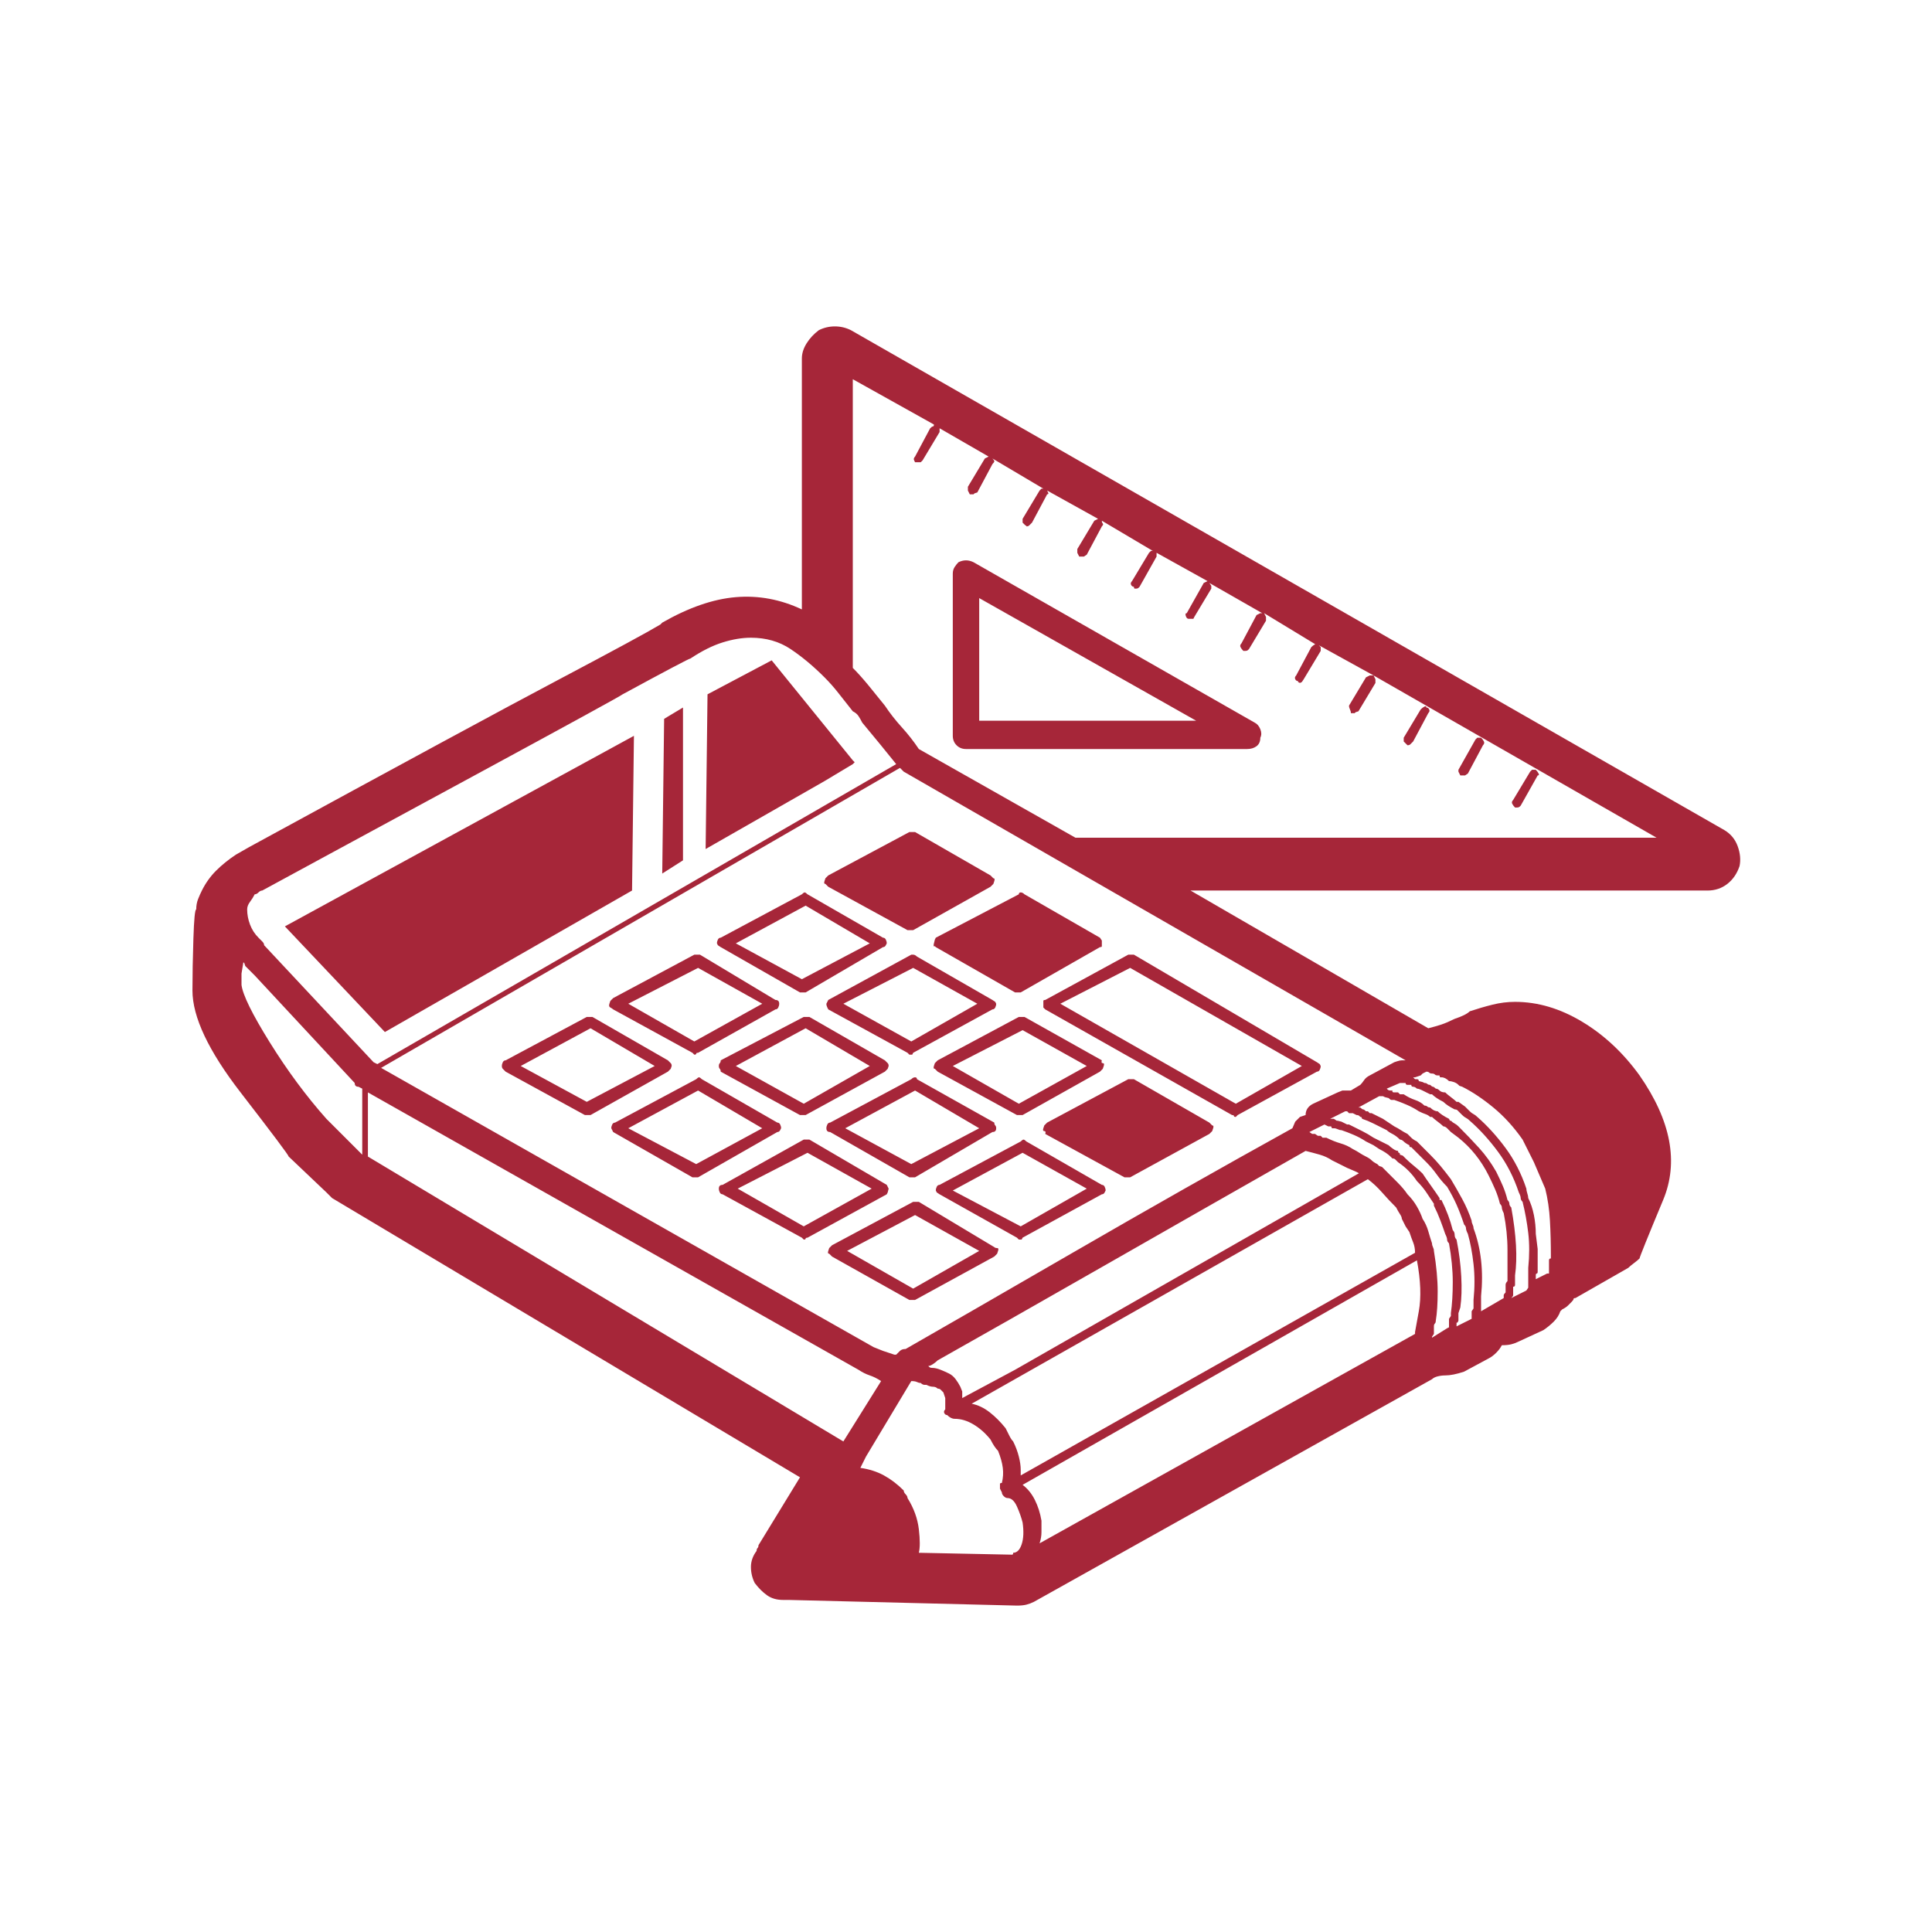 <?xml version="1.0" standalone="no"?>
<!DOCTYPE svg PUBLIC "-//W3C//DTD SVG 1.1//EN" "http://www.w3.org/Graphics/SVG/1.1/DTD/svg11.dtd" >
<svg xmlns="http://www.w3.org/2000/svg" xmlns:xlink="http://www.w3.org/1999/xlink" version="1.1" viewBox="0 0 1024 1024">
  <g transform="matrix(1 0 0 -1 0 960)">
   <path fill="#a62639"
d="M665 577l-149 85q-2 1 -4 1t-4 -1q-1 -1 -2 -2.5t-1 -3.5v-86q0 -3 2 -5t5 -2h149q3 0 5 1.5t2 4.5q1 2 0 4.5t-3 3.5zM519 578v65l115 -65h-115zM914 520l-463 265q-4 2 -8.5 2t-8.5 -2q-4 -3 -6.5 -7t-2.5 -8v-133q-17 8 -35 6.5t-39 -13.5l-0.5 -0.5l-0.5 -0.5
q-10 -6 -53.5 -29t-164.5 -89l-7 -4q-6 -4 -10.5 -8.5t-7.5 -10.5q-1 -2 -2 -4.5t-1 -5.5q-1 0 -1.5 -15.5t-0.5 -27.5q0 -21 25.5 -54t25.5 -34l20 -19l1.5 -1.5l1.5 -1.5l248 -148l-22 -36q0 -1 -0.5 -1.5t-0.5 -1.5v0q-3 -4 -3 -8.5t2 -8.5q3 -4 6.5 -6.5t8.5 -2.5v0h2h1
l121 -3q3 0 5 0.5t4 1.5l211 118q1 1 3 1.5t4 0.5t4.5 0.5t5.5 1.5l13 7q2 1 4 3t3 4q3 0 5 0.5t4 1.5l13 6q3 2 5.5 4.5t3.5 5.5l1 1q2 1 3 2l2 2v0v0q1 1 1 1.5t1 0.5l28 16q1 1 3 2.5t3 2.5q0 1 12.5 31t-12.5 66q-13 18 -30.5 28.5t-35.5 10.5q-6 0 -12 -1.5t-12 -3.5
q-1 -1 -3 -2t-5 -2q-4 -2 -7 -3t-7 -2v0v0l-126 73h274q6 0 10.5 3.5t6.5 9.5q1 5 -1 10.5t-7 8.5v0zM135 486q1 0 2 1t2 1l35 19t77.5 42t78.5 43q35 19 36 19q9 6 17 8.5t15 2.5q12 0 21 -6t18 -15q4 -4 7.5 -8.5t7.5 -9.5q2 -1 3 -2.5t2 -3.5q5 -6 9.5 -11.5t8.5 -10.5
l-275 -159l-2 1l-58 62q0 1 -1 2l-2 2q-3 3 -4.5 7t-1.5 8q0 2 1.5 4t2.5 4v0zM192 348v0l-19 19q-16 18 -30 40.5t-15 30.5v0v0v6t1 6l0.5 -0.5t0.5 -1.5l5 -5l53 -57q0 -1 0.5 -1.5t1.5 -0.5l2 -1v-35v0zM195 347v34l260 -147q3 -2 6 -3t6 -3l-20 -32l-252 151v0zM537 137
q0 -1 -0.5 -1h-0.5l-49 1q1 4 0 12.5t-6 16.5q0 1 -1 2t-1 2q-5 5 -10.5 8t-12.5 4l3 6l24 40q2 0 3 -0.5t2 -0.5q1 -1 2 -1h1q2 -1 3.5 -1t2.5 -1q1 0 1.5 -0.5l1.5 -1.5t1 -3v-6q-1 -1 -0.5 -2t1.5 -1q1 -1 2 -1.5t2 -0.5q5 0 10 -3t9 -8q1 -2 2 -3.5t2 -2.5q2 -5 2.5 -9
t-0.5 -8q-1 0 -1 -0.5v-0.5v-2t1 -2q0 -1 1 -2t2 -1q3 0 5 -4.5t3 -8.5q1 -7 -0.5 -11.5t-4.5 -4.5v0zM537 196q-1 1 -2 3l-2 4q-4 5 -8.5 8.5t-9.5 4.5l210 119q4 -3 7.5 -7t7.5 -8q1 -2 2 -3.5t1 -2.5l2 -4t2 -3q1 -3 2 -5.5t1 -5.5l-209 -118v1v2q0 3 -1 7t-3 8v0z
M538 234l-28 -15v3.5t-1 2.5q-1 2 -2.5 4t-3.5 3t-4.5 2t-4.5 1q-1 0 -1.5 0.5l-0.5 0.5q1 0 2.5 1t2.5 2q32 18 88 50t107 61q4 -1 7.5 -2t6.5 -3l4 -2l4 -2t3.5 -1.5t2.5 -1.5l-182 -104v0zM750 254v0v-1l-199 -111q1 3 1 6v6q-1 6 -3.5 11t-6.5 8l209 119q3 -16 1 -27
l-2 -11v0zM769 264v-1.5t-1 -1.5v-0.5v-0.5v-0.5v-1.5v-1.5t-1 -0.5l-8 -5v0.5t1 1.5v2v1v1v0q0 1 0.5 1.5t0.5 1.5q1 6 1 15.5t-2 21.5q0 1 -0.5 2t-0.5 2q-1 3 -2 6.5t-3 6.5q-1 3 -3 6.5t-5 6.5q-2 3 -5.5 6.5l-6.5 6.5l-1.5 1.5t-1.5 0.5l-0.5 0.5l-0.5 0.5q-2 1 -3 2
t-3 2t-3.5 2t-3.5 2q-3 2 -6.5 3t-7.5 3h-0.5h-1.5l-0.5 0.5l-0.5 0.5h-1.5t-1.5 1h-1.5t-1.5 1l8 4l1 -0.5l1 -0.5h1.5t0.5 -1h0.5h0.5q1 0 2 -0.5t2 -0.5q3 -1 6.5 -2.5t6.5 -3.5l4 -2t3 -2q2 -1 3.5 -2t2.5 -2l0.5 -0.5l0.5 -0.5q1 0 1.5 -0.5l1.5 -1.5q3 -2 5.5 -4.5
t4.5 -5.5q3 -3 5 -6l4 -6v-1v0q2 -4 3.5 -8t2.5 -7q1 -2 1 -3t1 -2q2 -11 2 -20.5t-1 -16.5v0zM781 271v-1.5v-1.5v0v0v-1.5t-1 -1.5v-0.5v-1.5v0v-1v-0.5v-0.5l-8 -4v0.5v0.5v0v1h0.5t0.5 1v0.5v0.5v1.5v1.5t0.5 1.5t0.5 1.5q1 7 0.5 16.5t-2.5 19.5q-1 1 -1 2.5t-1 2.5
q-1 4 -2.5 8t-3.5 8h-1v1q-2 3 -4.5 6.5t-4.5 6.5q-2 2 -4.5 4t-4.5 4l-1.5 1.5t-1.5 0.5q0 1 -0.5 1t-0.5 1q-1 0 -2.5 1t-2.5 2l-4 2l-4 2q-3 2 -6 3.5l-7 3.5h-1t-2 1l-1 0.5t-2 0.5v0v0h-0.5t-1.5 1v0v0h-1h-1l8 4v0h1v0l1 -1h0.5h1.5l1 -0.5l1 -0.5q1 0 1.5 -0.5
l0.5 -0.5h0.5t0.5 -1q3 -1 6 -2.5l7 -3.5q1 -1 3 -2t4 -3q1 0 2 -1t3 -2q0 -1 0.5 -1h0.5l1.5 -1.5l0.5 -0.5l3.5 -3.5l2.5 -2.5q3 -3 5.5 -6.5t5.5 -6.5q3 -5 5 -9.5t4 -10.5q1 -1 1 -2t1 -3q2 -7 3 -16t0 -19v0zM799 281q-1 -1 -1 -2v-1v-1v-1v-0.5v-0.5q-1 -1 -1 -1.5
v-1.5l-12 -7v1.5v1.5v1v1v1v0v1.5v0.5q1 10 0 19t-4 17q0 1 -0.5 2t-0.5 2q-2 6 -5 11.5t-6 10.5q-3 4 -5.5 7t-5.5 6l-2 2l-2 2l-0.5 0.5l-1.5 1.5l-0.5 0.5l-0.5 0.5q-2 1 -3 2l-2 2q-2 1 -3.5 2t-3.5 2l-6 4t-6 3h-0.5h-0.5l-1 1h-1q-1 1 -1.5 1t-1.5 1h-0.5h-0.5l11 6h1
h1l1 -0.5t2 -0.5v0v0q1 -1 1.5 -1h1.5q3 -1 6.5 -2.5t6.5 -3.5q2 -1 3.5 -1.5t2.5 -1.5h0.5h0.5q1 -1 3 -2.5t3 -2.5v0v0q1 0 2 -1l2 -2t2 -1.5t2 -1.5q5 -4 9 -9t7 -11q2 -4 3.5 -7.5t2.5 -7.5q1 -1 1 -2t1 -3q2 -10 2 -19.5v-16.5v0zM750 389l3 1l1 1l2 1v0v0v0
q1 0 1.5 -0.5t1.5 -0.5t1.5 -0.5t1.5 -0.5v0h1v0v0q0 -1 0.5 -1h0.5q1 0 2 -0.5t2 -1.5v0v0q1 0 2.5 -0.5t2.5 -1.5l0.5 -0.5t1.5 -0.5q8 -4 16.5 -11t15.5 -17l6 -12t6 -14q2 -8 2.5 -17t0.5 -19v-0.5v-0.5q-1 0 -1 -1v-1v-1.5v-1.5v-1v-1v0v-1v0h-1l-6 -3v1v1q0 1 0.5 1
t0.5 1v0.5v0.5v0v0v1.5v1.5v8t-1 8q0 5 -1 10t-3 9q0 1 -0.5 2.5t-0.5 2.5q-4 12 -11 21.5t-15 16.5q-1 1 -2 1.5t-2 1.5l-2.5 2.5t-3.5 2.5v0h-1q-1 1 -3 2.5t-3 2.5q-2 0 -3 1t-2 1q-1 1 -1.5 1t-1.5 1q-1 0 -1.5 0.5t-1.5 0.5v0v0l-1 0.5t-2 0.5q0 1 -1 1h-1l-0.5 0.5
l-0.5 0.5h1v0zM751 383v0v0q1 0 3 -1l4 -2v0h1q1 -1 2.5 -2t3.5 -2q1 -1 2.5 -2t3.5 -2q1 0 1.5 -0.5l0.5 -0.5l1.5 -1.5l0.5 -0.5q1 -1 2 -1.5t2 -1.5q8 -7 15 -16.5t11 -21.5q1 -2 1 -3t1 -2q2 -8 3 -16.5t0 -18.5v0v0v-2v-1v-1v0v0v0v-1v-1v-1.5v-1.5v0v0v-1.5t-1 -1.5
l-8 -4q1 1 1 1.5v1.5v0v0v0v0v1.5v1.5q1 0 1 1v1v2v2q1 7 0.5 16t-2.5 20q-1 1 -1 2t-1 2q-1 4 -2.5 7.5t-3.5 7.5q-4 7 -9 12.5t-11 11.5v0v0q-1 1 -2 1.5t-2 1.5h-0.5t-0.5 1q-2 1 -3.5 2t-2.5 2q-1 0 -2 0.5t-2 1.5q-1 0 -1.5 0.5t-1.5 0.5q-2 2 -5 3t-6 3h-2t-1 1h-1.5
h-0.5q-1 0 -1 0.5v0.5h-1v0q-1 0 -1.5 0.5l-0.5 0.5l7 3h1.5h0.5h0.5h0.5q0 -1 1 -1h2q0 -1 1 -1t2 -1v0zM745 398h-1h-1q-1 0 -2.5 -0.5l-1.5 -0.5l-13 -7q-2 -1 -3 -2.5t-2 -2.5l-5 -3v0v0h-1.5h-1.5h-1.5t-2.5 -1l-13 -6q-2 -1 -3 -2.5t-1 -3.5l-3 -1l-2.5 -2.5
t-1.5 -3.5q-56 -31 -116.5 -66t-88.5 -51v0q-2 0 -3 -1l-2 -2h-1v0l-6 2t-5 2l-261 148l275 159v0v0l1.5 -1.5l0.5 -0.5l266 -153v0zM570 516l-83 47q-4 6 -9 11.5t-9 11.5q-4 5 -8.5 10.5t-8.5 9.5v153l43 -24q0 -1 -0.5 -1t-1.5 -1l-8 -15q-1 -1 -0.5 -2l0.5 -1h1h1h1t1 1
l9 15v1.5v0.5l26 -15l-1 -0.5l-1 -0.5l-9 -15v-2t1 -2h1h1l0.5 0.5t1.5 0.5l8 15q1 1 1 1.5t-1 1.5l27 -16h-1t-1 -1l-9 -15v-2t1 -1t1 -0.5v-0.5q1 0 1.5 0.5l1.5 1.5l8 15q1 0 0.5 1l-0.5 1l27 -15l-1 -0.5l-1 -0.5l-9 -15v-2t1 -2h0.5h0.5h1.5t1.5 1l8 15q1 1 0.5 1.5
t-0.5 1.5l27 -16h-1t-1 -1l-9 -15q-1 -1 -0.5 -2t1.5 -1q0 -1 0.5 -1h0.5q1 0 1.5 0.5l0.5 0.5l9 16v1v1l27 -15l-1 -0.5l-1 -0.5l-9 -16q-1 0 -0.5 -1.5t1.5 -1.5h0.5h0.5h1.5t0.5 1l9 15v1.5t-1 1.5l28 -16h-1t-2 -1l-8 -15q-1 -1 -0.5 -2t1.5 -2h0.5h0.5q1 0 1.5 0.5
l0.5 0.5l9 15v2t-1 2l28 -17q0 1 -1 0.5t-2 -1.5l-8 -15q-1 -1 -0.5 -2t1.5 -1v-0.5t1 -0.5l1 0.5t1 1.5l9 15v2t-1 1l29 -16h-2t-2 -1l-9 -15q0 -1 0.5 -2t0.5 -2h1h1l0.5 0.5t1.5 0.5l9 15v2t-1 2l150 -86h-308v0zM356 395q0 1 -0.5 1.5l-1.5 1.5l-40 23h-1h-2l-43 -23
q-1 0 -1.5 -1t-0.5 -2t0.5 -1.5l1.5 -1.5l42 -23h0.5h0.5h1h1l41 23l1.5 1.5t0.5 1.5zM311 376l-35 19l37 20l34 -20zM325 425l42 -23l0.5 -0.5l0.5 -0.5q1 0 1 0.5t1 0.5l41 23q1 0 1.5 1t0.5 2t-0.5 1.5t-1.5 0.5l-40 24h-1h-2l-43 -23l-1.5 -1.5t-0.5 -1.5t0.5 -2t1.5 -1
v0zM370 447l34 -19l-36 -20l-35 20zM382 458l42 -24h0.5h0.5h0.5h1.5l41 24q1 0 1.5 1l0.5 1q0 1 -0.5 2t-1.5 1l-40 23q-1 1 -1.5 1t-1.5 -1l-43 -23q-1 0 -1.5 -1t-0.5 -2l0.5 -1t1.5 -1v0zM427 480l34 -20l-36 -19l-35 19l37 20v0zM439 490l42 -23h0.5h0.5h0.5h1.5l41 23
l1.5 1.5t0.5 1.5t-0.5 1.5l-1.5 1.5l-40 23h-1.5h-1.5l-43 -23l-1.5 -1.5t-0.5 -1.5t0.5 -1.5l1.5 -1.5v0zM414 362q0 1 -0.5 2t-1.5 1l-40 23q-1 1 -1.5 1t-1.5 -1l-43 -23q-1 0 -1.5 -1t-0.5 -2l0.5 -1l0.5 -1l42 -24h1h1h0.5h0.5l42 24q1 0 1.5 1l0.5 1v0zM369 343
l-36 19l37 20l34 -20zM471 395q0 1 -0.5 1.5l-1.5 1.5l-40 23h-2h-1l-44 -23q0 -1 -0.5 -1.5t-0.5 -1.5t0.5 -1.5t0.5 -1.5l42 -23h1h1h0.5h0.5l42 23l1.5 1.5t0.5 1.5zM426 375l-36 20l37 20l34 -20l-35 -20v0zM486 453q-1 1 -2 1h-1l-44 -24l-0.5 -1l-0.5 -1q0 -1 0.5 -2
l0.5 -1l42 -23l1 -1h1h0.5t0.5 1l42 23q1 0 1.5 1t0.5 2l-0.5 1t-1.5 1l-40 23v0zM483 408l-36 20l37 19l34 -19l-35 -20v0zM540 486l-44 -23l-0.5 -1t-0.5 -2t0.5 -1.5l0.5 -0.5l42 -24h0.5h1.5h0.5h0.5l42 24q1 0 1 0.5v1.5v1.5t-1 1.5l-40 23q-1 1 -2 1t-1 -1v0zM471 330
l-0.5 1l-0.5 1l-41 24h-1h-2l-43 -24q-1 0 -1.5 -0.5t-0.5 -1.5t0.5 -2t1.5 -1l42 -23l0.5 -0.5l0.5 -0.5q1 0 1 0.5t1 0.5l42 23l0.5 1t0.5 2v0zM426 310l-35 20l37 19l34 -19zM440 360l42 -24h0.5h0.5h1h1l41 24q1 0 1.5 0.5t0.5 1.5t-0.5 1.5t-0.5 1.5l-41 23q0 1 -1 1
t-2 -1l-43 -23q-1 0 -1.5 -1t-0.5 -2t0.5 -1.5t1.5 -0.5v0zM485 382l34 -20l-36 -19l-35 19l37 20v0zM540 369h1h1l41 23l1.5 1.5t0.5 1.5t-0.5 1.5t-0.5 1.5l-41 23h-1h-2l-43 -23l-1.5 -1.5t-0.5 -1.5t0.5 -1.5l1.5 -1.5l42 -23h0.5h0.5v0zM542 414l34 -19l-36 -20l-35 20
zM487 323h-1.5h-1.5l-43 -23l-1.5 -1.5t-0.5 -1.5t0.5 -1.5l1.5 -1.5l41 -23h1h1h0.5h0.5l42 23l1.5 1.5t0.5 1.5t-0.5 1.5t-1.5 0.5l-40 24v0zM484 277l-35 20l36 19l34 -19l-35 -20v0zM544 355q-1 1 -1.5 1t-1.5 -1l-43 -23q-1 0 -1.5 -1t-0.5 -2l0.5 -1t1.5 -1l41 -23
l1 -1h1h0.5t0.5 1l42 23q1 0 1.5 1l0.5 1q0 1 -0.5 2t-1.5 1l-40 23v0zM541 310l-36 19l37 20l34 -19zM601 388h-1.5h-1.5l-43 -23l-1.5 -1.5t-0.5 -1.5t0.5 -1.5t0.5 -1.5l42 -23h1h1h0.5h0.5l42 23l1.5 1.5t0.5 1.5t-0.5 1.5l-1.5 1.5l-40 23v0zM553 428v-2t1 -1l99 -56
q1 0 1 -0.5t1 -0.5l0.5 0.5l0.5 0.5l42 23q1 0 1.5 1t0.5 2l-0.5 1t-1.5 1l-97 57h-2h-1l-44 -24q-1 0 -1 -0.5v-1.5zM599 447l91 -52l-35 -20l-93 53l37 19v0zM362 585l-10 -6l-1 -82l11 7v81zM335 488l1 82l-185 -101l53 -56zM452 555l1 1l-1 1l-43 53l-34 -18l-1 -82
l63 36zM746 565q1 0 1.5 0.5l1.5 1.5l8 15q1 1 0.5 2t-1.5 1q0 1 -1 0.5t-2 -1.5l-9 -15v-2t1 -1l1 -1v0v0zM775 549h1.5t1.5 1l8 15q1 1 0.5 2t-1.5 2h-2t-1 -1l-9 -16v-1t1 -2h0.5h0.5zM804 532q1 0 1.5 0.5l0.5 0.5l9 16q1 0 0.5 1t-1.5 2h-2t-1 -1l-9 -15q-1 -1 -0.5 -2
t1.5 -2h0.5h0.5v0z" />
  </g>

</svg>
